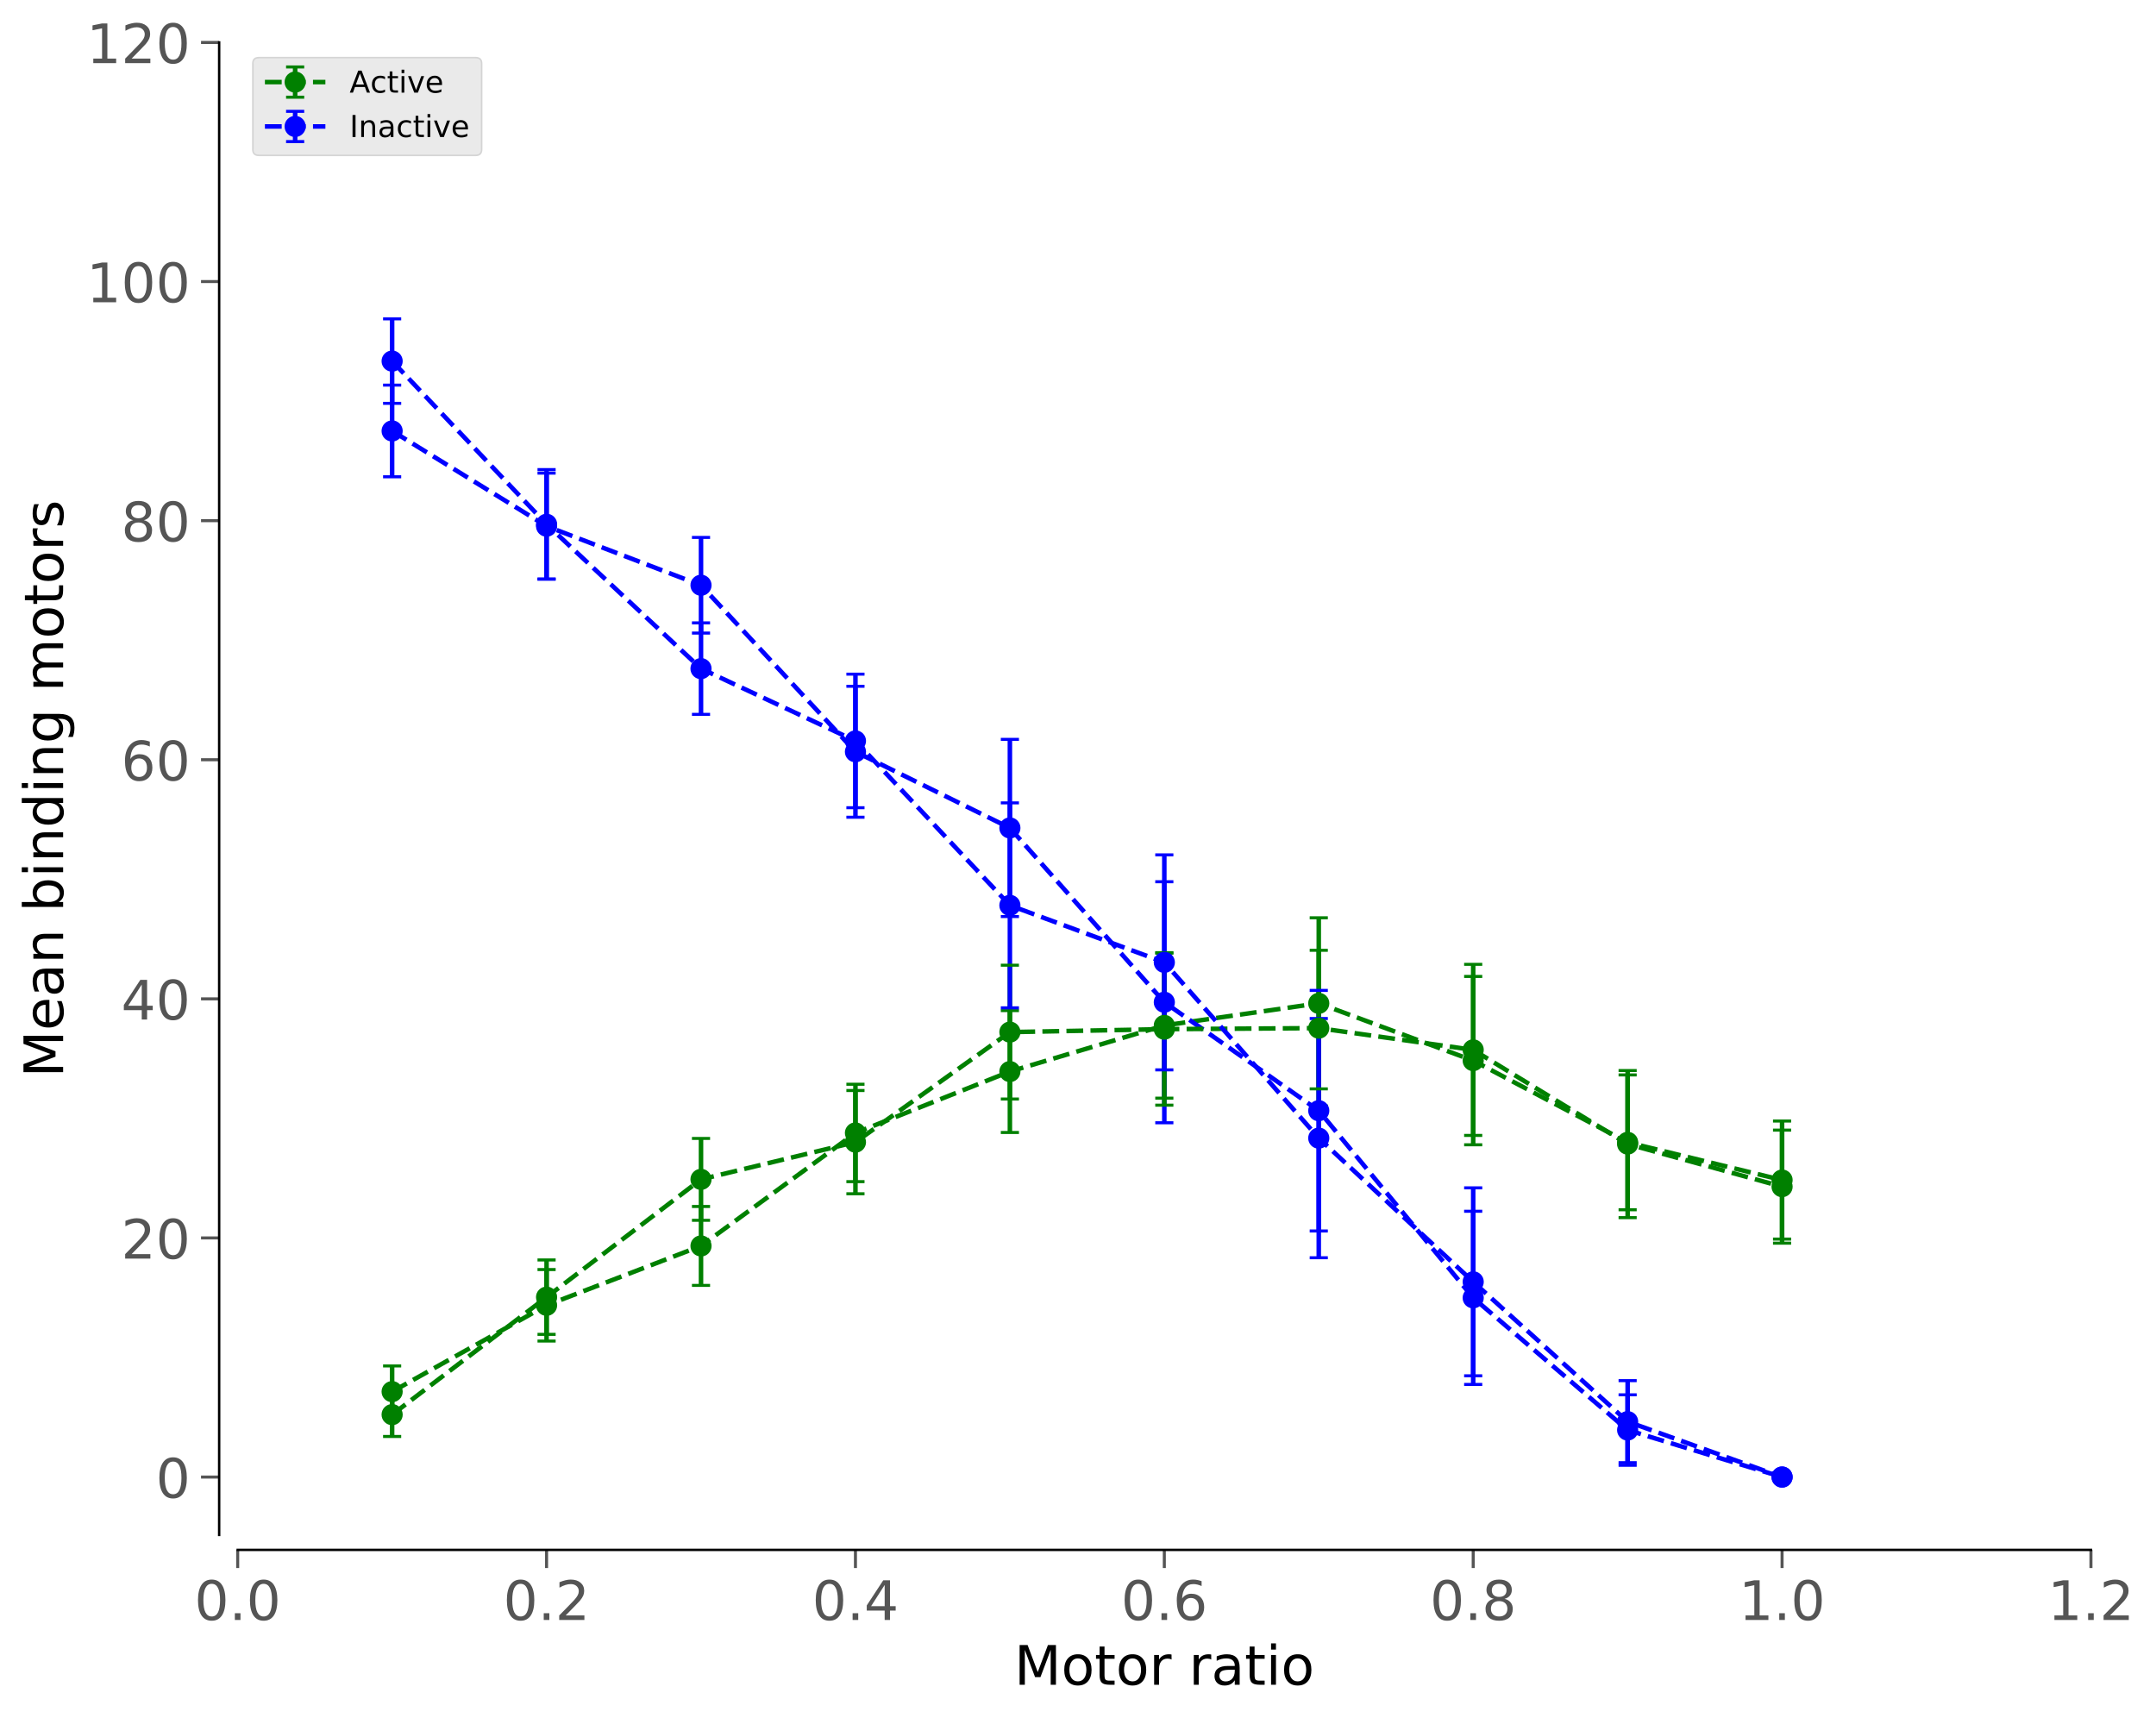 <?xml version="1.0" encoding="utf-8" standalone="no"?>
<!DOCTYPE svg PUBLIC "-//W3C//DTD SVG 1.1//EN"
  "http://www.w3.org/Graphics/SVG/1.1/DTD/svg11.dtd">
<!-- Created with matplotlib (https://matplotlib.org/) -->
<svg height="568.067pt" version="1.1" viewBox="0 0 713.002 568.067" width="713.002pt" xmlns="http://www.w3.org/2000/svg" xmlns:xlink="http://www.w3.org/1999/xlink">
 <defs>
  <style type="text/css">
*{stroke-linecap:butt;stroke-linejoin:round;}
  </style>
 </defs>
 <g id="figure_1">
  <g id="patch_1">
   <path d="M 0 568.067 
L 713.002 568.067 
L 713.002 0 
L 0 0 
z
" style="fill:#ffffff;"/>
  </g>
  <g id="axes_1">
   <g id="patch_2">
    <path d="M 78.607 507.59 
L 691.489 507.59 
L 691.489 14.039 
L 78.607 14.039 
z
" style="fill:#ffffff;"/>
   </g>
   <g id="matplotlib.axis_1">
    <g id="xtick_1">
     <g id="line2d_1">
      <defs>
       <path d="M 0 0 
L 0 6 
" id="m790809bb78" style="stroke:#555555;"/>
      </defs>
      <g>
       <use style="fill:#555555;stroke:#555555;" x="78.607" xlink:href="#m790809bb78" y="512.525"/>
      </g>
     </g>
     <g id="text_1">
      <!-- 0.0 -->
      <defs>
       <path d="M 31.781 66.406 
Q 24.172 66.406 20.328 58.906 
Q 16.5 51.422 16.5 36.375 
Q 16.5 21.391 20.328 13.891 
Q 24.172 6.391 31.781 6.391 
Q 39.453 6.391 43.281 13.891 
Q 47.125 21.391 47.125 36.375 
Q 47.125 51.422 43.281 58.906 
Q 39.453 66.406 31.781 66.406 
z
M 31.781 74.219 
Q 44.047 74.219 50.516 64.516 
Q 56.984 54.828 56.984 36.375 
Q 56.984 17.969 50.516 8.266 
Q 44.047 -1.422 31.781 -1.422 
Q 19.531 -1.422 13.062 8.266 
Q 6.594 17.969 6.594 36.375 
Q 6.594 54.828 13.062 64.516 
Q 19.531 74.219 31.781 74.219 
z
" id="DejaVuSans-48"/>
       <path d="M 10.688 12.406 
L 21 12.406 
L 21 0 
L 10.688 0 
z
" id="DejaVuSans-46"/>
      </defs>
      <g style="fill:#555555;" transform="translate(64.294 535.702)scale(0.18 -0.18)">
       <use xlink:href="#DejaVuSans-48"/>
       <use x="63.623" xlink:href="#DejaVuSans-46"/>
       <use x="95.41" xlink:href="#DejaVuSans-48"/>
      </g>
     </g>
    </g>
    <g id="xtick_2">
     <g id="line2d_2">
      <g>
       <use style="fill:#555555;stroke:#555555;" x="180.754" xlink:href="#m790809bb78" y="512.525"/>
      </g>
     </g>
     <g id="text_2">
      <!-- 0.2 -->
      <defs>
       <path d="M 19.188 8.297 
L 53.609 8.297 
L 53.609 0 
L 7.328 0 
L 7.328 8.297 
Q 12.938 14.109 22.625 23.891 
Q 32.328 33.688 34.812 36.531 
Q 39.547 41.844 41.422 45.531 
Q 43.312 49.219 43.312 52.781 
Q 43.312 58.594 39.234 62.25 
Q 35.156 65.922 28.609 65.922 
Q 23.969 65.922 18.812 64.312 
Q 13.672 62.703 7.812 59.422 
L 7.812 69.391 
Q 13.766 71.781 18.938 73 
Q 24.125 74.219 28.422 74.219 
Q 39.75 74.219 46.484 68.547 
Q 53.219 62.891 53.219 53.422 
Q 53.219 48.922 51.531 44.891 
Q 49.859 40.875 45.406 35.406 
Q 44.188 33.984 37.641 27.219 
Q 31.109 20.453 19.188 8.297 
z
" id="DejaVuSans-50"/>
      </defs>
      <g style="fill:#555555;" transform="translate(166.441 535.702)scale(0.18 -0.18)">
       <use xlink:href="#DejaVuSans-48"/>
       <use x="63.623" xlink:href="#DejaVuSans-46"/>
       <use x="95.41" xlink:href="#DejaVuSans-50"/>
      </g>
     </g>
    </g>
    <g id="xtick_3">
     <g id="line2d_3">
      <g>
       <use style="fill:#555555;stroke:#555555;" x="282.901" xlink:href="#m790809bb78" y="512.525"/>
      </g>
     </g>
     <g id="text_3">
      <!-- 0.4 -->
      <defs>
       <path d="M 37.797 64.312 
L 12.891 25.391 
L 37.797 25.391 
z
M 35.203 72.906 
L 47.609 72.906 
L 47.609 25.391 
L 58.016 25.391 
L 58.016 17.188 
L 47.609 17.188 
L 47.609 0 
L 37.797 0 
L 37.797 17.188 
L 4.891 17.188 
L 4.891 26.703 
z
" id="DejaVuSans-52"/>
      </defs>
      <g style="fill:#555555;" transform="translate(268.588 535.702)scale(0.18 -0.18)">
       <use xlink:href="#DejaVuSans-48"/>
       <use x="63.623" xlink:href="#DejaVuSans-46"/>
       <use x="95.41" xlink:href="#DejaVuSans-52"/>
      </g>
     </g>
    </g>
    <g id="xtick_4">
     <g id="line2d_4">
      <g>
       <use style="fill:#555555;stroke:#555555;" x="385.048" xlink:href="#m790809bb78" y="512.525"/>
      </g>
     </g>
     <g id="text_4">
      <!-- 0.6 -->
      <defs>
       <path d="M 33.016 40.375 
Q 26.375 40.375 22.484 35.828 
Q 18.609 31.297 18.609 23.391 
Q 18.609 15.531 22.484 10.953 
Q 26.375 6.391 33.016 6.391 
Q 39.656 6.391 43.531 10.953 
Q 47.406 15.531 47.406 23.391 
Q 47.406 31.297 43.531 35.828 
Q 39.656 40.375 33.016 40.375 
z
M 52.594 71.297 
L 52.594 62.312 
Q 48.875 64.062 45.094 64.984 
Q 41.312 65.922 37.594 65.922 
Q 27.828 65.922 22.672 59.328 
Q 17.531 52.734 16.797 39.406 
Q 19.672 43.656 24.016 45.922 
Q 28.375 48.188 33.594 48.188 
Q 44.578 48.188 50.953 41.516 
Q 57.328 34.859 57.328 23.391 
Q 57.328 12.156 50.688 5.359 
Q 44.047 -1.422 33.016 -1.422 
Q 20.359 -1.422 13.672 8.266 
Q 6.984 17.969 6.984 36.375 
Q 6.984 53.656 15.188 63.938 
Q 23.391 74.219 37.203 74.219 
Q 40.922 74.219 44.703 73.484 
Q 48.484 72.75 52.594 71.297 
z
" id="DejaVuSans-54"/>
      </defs>
      <g style="fill:#555555;" transform="translate(370.735 535.702)scale(0.18 -0.18)">
       <use xlink:href="#DejaVuSans-48"/>
       <use x="63.623" xlink:href="#DejaVuSans-46"/>
       <use x="95.41" xlink:href="#DejaVuSans-54"/>
      </g>
     </g>
    </g>
    <g id="xtick_5">
     <g id="line2d_5">
      <g>
       <use style="fill:#555555;stroke:#555555;" x="487.195" xlink:href="#m790809bb78" y="512.525"/>
      </g>
     </g>
     <g id="text_5">
      <!-- 0.8 -->
      <defs>
       <path d="M 31.781 34.625 
Q 24.75 34.625 20.719 30.859 
Q 16.703 27.094 16.703 20.516 
Q 16.703 13.922 20.719 10.156 
Q 24.75 6.391 31.781 6.391 
Q 38.812 6.391 42.859 10.172 
Q 46.922 13.969 46.922 20.516 
Q 46.922 27.094 42.891 30.859 
Q 38.875 34.625 31.781 34.625 
z
M 21.922 38.812 
Q 15.578 40.375 12.031 44.719 
Q 8.5 49.078 8.5 55.328 
Q 8.5 64.062 14.719 69.141 
Q 20.953 74.219 31.781 74.219 
Q 42.672 74.219 48.875 69.141 
Q 55.078 64.062 55.078 55.328 
Q 55.078 49.078 51.531 44.719 
Q 48 40.375 41.703 38.812 
Q 48.828 37.156 52.797 32.312 
Q 56.781 27.484 56.781 20.516 
Q 56.781 9.906 50.312 4.234 
Q 43.844 -1.422 31.781 -1.422 
Q 19.734 -1.422 13.25 4.234 
Q 6.781 9.906 6.781 20.516 
Q 6.781 27.484 10.781 32.312 
Q 14.797 37.156 21.922 38.812 
z
M 18.312 54.391 
Q 18.312 48.734 21.844 45.562 
Q 25.391 42.391 31.781 42.391 
Q 38.141 42.391 41.719 45.562 
Q 45.312 48.734 45.312 54.391 
Q 45.312 60.062 41.719 63.234 
Q 38.141 66.406 31.781 66.406 
Q 25.391 66.406 21.844 63.234 
Q 18.312 60.062 18.312 54.391 
z
" id="DejaVuSans-56"/>
      </defs>
      <g style="fill:#555555;" transform="translate(472.882 535.702)scale(0.18 -0.18)">
       <use xlink:href="#DejaVuSans-48"/>
       <use x="63.623" xlink:href="#DejaVuSans-46"/>
       <use x="95.41" xlink:href="#DejaVuSans-56"/>
      </g>
     </g>
    </g>
    <g id="xtick_6">
     <g id="line2d_6">
      <g>
       <use style="fill:#555555;stroke:#555555;" x="589.342" xlink:href="#m790809bb78" y="512.525"/>
      </g>
     </g>
     <g id="text_6">
      <!-- 1.0 -->
      <defs>
       <path d="M 12.406 8.297 
L 28.516 8.297 
L 28.516 63.922 
L 10.984 60.406 
L 10.984 69.391 
L 28.422 72.906 
L 38.281 72.906 
L 38.281 8.297 
L 54.391 8.297 
L 54.391 0 
L 12.406 0 
z
" id="DejaVuSans-49"/>
      </defs>
      <g style="fill:#555555;" transform="translate(575.03 535.702)scale(0.18 -0.18)">
       <use xlink:href="#DejaVuSans-49"/>
       <use x="63.623" xlink:href="#DejaVuSans-46"/>
       <use x="95.41" xlink:href="#DejaVuSans-48"/>
      </g>
     </g>
    </g>
    <g id="xtick_7">
     <g id="line2d_7">
      <g>
       <use style="fill:#555555;stroke:#555555;" x="691.489" xlink:href="#m790809bb78" y="512.525"/>
      </g>
     </g>
     <g id="text_7">
      <!-- 1.2 -->
      <g style="fill:#555555;" transform="translate(677.177 535.702)scale(0.18 -0.18)">
       <use xlink:href="#DejaVuSans-49"/>
       <use x="63.623" xlink:href="#DejaVuSans-46"/>
       <use x="95.41" xlink:href="#DejaVuSans-50"/>
      </g>
     </g>
    </g>
    <g id="text_8">
     <!-- Motor ratio -->
     <defs>
      <path d="M 9.812 72.906 
L 24.516 72.906 
L 43.109 23.297 
L 61.812 72.906 
L 76.516 72.906 
L 76.516 0 
L 66.891 0 
L 66.891 64.016 
L 48.094 14.016 
L 38.188 14.016 
L 19.391 64.016 
L 19.391 0 
L 9.812 0 
z
" id="DejaVuSans-77"/>
      <path d="M 30.609 48.391 
Q 23.391 48.391 19.188 42.75 
Q 14.984 37.109 14.984 27.297 
Q 14.984 17.484 19.156 11.844 
Q 23.344 6.203 30.609 6.203 
Q 37.797 6.203 41.984 11.859 
Q 46.188 17.531 46.188 27.297 
Q 46.188 37.016 41.984 42.703 
Q 37.797 48.391 30.609 48.391 
z
M 30.609 56 
Q 42.328 56 49.016 48.375 
Q 55.719 40.766 55.719 27.297 
Q 55.719 13.875 49.016 6.219 
Q 42.328 -1.422 30.609 -1.422 
Q 18.844 -1.422 12.172 6.219 
Q 5.516 13.875 5.516 27.297 
Q 5.516 40.766 12.172 48.375 
Q 18.844 56 30.609 56 
z
" id="DejaVuSans-111"/>
      <path d="M 18.312 70.219 
L 18.312 54.688 
L 36.812 54.688 
L 36.812 47.703 
L 18.312 47.703 
L 18.312 18.016 
Q 18.312 11.328 20.141 9.422 
Q 21.969 7.516 27.594 7.516 
L 36.812 7.516 
L 36.812 0 
L 27.594 0 
Q 17.188 0 13.234 3.875 
Q 9.281 7.766 9.281 18.016 
L 9.281 47.703 
L 2.688 47.703 
L 2.688 54.688 
L 9.281 54.688 
L 9.281 70.219 
z
" id="DejaVuSans-116"/>
      <path d="M 41.109 46.297 
Q 39.594 47.172 37.812 47.578 
Q 36.031 48 33.891 48 
Q 26.266 48 22.188 43.047 
Q 18.109 38.094 18.109 28.812 
L 18.109 0 
L 9.078 0 
L 9.078 54.688 
L 18.109 54.688 
L 18.109 46.188 
Q 20.953 51.172 25.484 53.578 
Q 30.031 56 36.531 56 
Q 37.453 56 38.578 55.875 
Q 39.703 55.766 41.062 55.516 
z
" id="DejaVuSans-114"/>
      <path id="DejaVuSans-32"/>
      <path d="M 34.281 27.484 
Q 23.391 27.484 19.188 25 
Q 14.984 22.516 14.984 16.5 
Q 14.984 11.719 18.141 8.906 
Q 21.297 6.109 26.703 6.109 
Q 34.188 6.109 38.703 11.406 
Q 43.219 16.703 43.219 25.484 
L 43.219 27.484 
z
M 52.203 31.203 
L 52.203 0 
L 43.219 0 
L 43.219 8.297 
Q 40.141 3.328 35.547 0.953 
Q 30.953 -1.422 24.312 -1.422 
Q 15.922 -1.422 10.953 3.297 
Q 6 8.016 6 15.922 
Q 6 25.141 12.172 29.828 
Q 18.359 34.516 30.609 34.516 
L 43.219 34.516 
L 43.219 35.406 
Q 43.219 41.609 39.141 45 
Q 35.062 48.391 27.688 48.391 
Q 23 48.391 18.547 47.266 
Q 14.109 46.141 10.016 43.891 
L 10.016 52.203 
Q 14.938 54.109 19.578 55.047 
Q 24.219 56 28.609 56 
Q 40.484 56 46.344 49.844 
Q 52.203 43.703 52.203 31.203 
z
" id="DejaVuSans-97"/>
      <path d="M 9.422 54.688 
L 18.406 54.688 
L 18.406 0 
L 9.422 0 
z
M 9.422 75.984 
L 18.406 75.984 
L 18.406 64.594 
L 9.422 64.594 
z
" id="DejaVuSans-105"/>
     </defs>
     <g transform="translate(335.43 557.123)scale(0.18 -0.18)">
      <use xlink:href="#DejaVuSans-77"/>
      <use x="86.279" xlink:href="#DejaVuSans-111"/>
      <use x="147.461" xlink:href="#DejaVuSans-116"/>
      <use x="186.67" xlink:href="#DejaVuSans-111"/>
      <use x="247.852" xlink:href="#DejaVuSans-114"/>
      <use x="288.965" xlink:href="#DejaVuSans-32"/>
      <use x="320.752" xlink:href="#DejaVuSans-114"/>
      <use x="361.865" xlink:href="#DejaVuSans-97"/>
      <use x="423.145" xlink:href="#DejaVuSans-116"/>
      <use x="462.354" xlink:href="#DejaVuSans-105"/>
      <use x="490.137" xlink:href="#DejaVuSans-111"/>
     </g>
    </g>
   </g>
   <g id="matplotlib.axis_2">
    <g id="ytick_1">
     <g id="line2d_8">
      <defs>
       <path d="M 0 0 
L -6 0 
" id="m0bd504968e" style="stroke:#555555;"/>
      </defs>
      <g>
       <use style="fill:#555555;stroke:#555555;" x="72.478" xlink:href="#m0bd504968e" y="488.44"/>
      </g>
     </g>
     <g id="text_9">
      <!-- 0 -->
      <g style="fill:#555555;" transform="translate(51.526 495.279)scale(0.18 -0.18)">
       <use xlink:href="#DejaVuSans-48"/>
      </g>
     </g>
    </g>
    <g id="ytick_2">
     <g id="line2d_9">
      <g>
       <use style="fill:#555555;stroke:#555555;" x="72.478" xlink:href="#m0bd504968e" y="409.373"/>
      </g>
     </g>
     <g id="text_10">
      <!-- 20 -->
      <g style="fill:#555555;" transform="translate(40.073 416.212)scale(0.18 -0.18)">
       <use xlink:href="#DejaVuSans-50"/>
       <use x="63.623" xlink:href="#DejaVuSans-48"/>
      </g>
     </g>
    </g>
    <g id="ytick_3">
     <g id="line2d_10">
      <g>
       <use style="fill:#555555;stroke:#555555;" x="72.478" xlink:href="#m0bd504968e" y="330.306"/>
      </g>
     </g>
     <g id="text_11">
      <!-- 40 -->
      <g style="fill:#555555;" transform="translate(40.073 337.145)scale(0.18 -0.18)">
       <use xlink:href="#DejaVuSans-52"/>
       <use x="63.623" xlink:href="#DejaVuSans-48"/>
      </g>
     </g>
    </g>
    <g id="ytick_4">
     <g id="line2d_11">
      <g>
       <use style="fill:#555555;stroke:#555555;" x="72.478" xlink:href="#m0bd504968e" y="251.239"/>
      </g>
     </g>
     <g id="text_12">
      <!-- 60 -->
      <g style="fill:#555555;" transform="translate(40.073 258.078)scale(0.18 -0.18)">
       <use xlink:href="#DejaVuSans-54"/>
       <use x="63.623" xlink:href="#DejaVuSans-48"/>
      </g>
     </g>
    </g>
    <g id="ytick_5">
     <g id="line2d_12">
      <g>
       <use style="fill:#555555;stroke:#555555;" x="72.478" xlink:href="#m0bd504968e" y="172.172"/>
      </g>
     </g>
     <g id="text_13">
      <!-- 80 -->
      <g style="fill:#555555;" transform="translate(40.073 179.011)scale(0.18 -0.18)">
       <use xlink:href="#DejaVuSans-56"/>
       <use x="63.623" xlink:href="#DejaVuSans-48"/>
      </g>
     </g>
    </g>
    <g id="ytick_6">
     <g id="line2d_13">
      <g>
       <use style="fill:#555555;stroke:#555555;" x="72.478" xlink:href="#m0bd504968e" y="93.106"/>
      </g>
     </g>
     <g id="text_14">
      <!-- 100 -->
      <g style="fill:#555555;" transform="translate(28.621 99.944)scale(0.18 -0.18)">
       <use xlink:href="#DejaVuSans-49"/>
       <use x="63.623" xlink:href="#DejaVuSans-48"/>
       <use x="127.246" xlink:href="#DejaVuSans-48"/>
      </g>
     </g>
    </g>
    <g id="ytick_7">
     <g id="line2d_14">
      <g>
       <use style="fill:#555555;stroke:#555555;" x="72.478" xlink:href="#m0bd504968e" y="14.039"/>
      </g>
     </g>
     <g id="text_15">
      <!-- 120 -->
      <g style="fill:#555555;" transform="translate(28.621 20.877)scale(0.18 -0.18)">
       <use xlink:href="#DejaVuSans-49"/>
       <use x="63.623" xlink:href="#DejaVuSans-50"/>
       <use x="127.246" xlink:href="#DejaVuSans-48"/>
      </g>
     </g>
    </g>
    <g id="text_16">
     <!-- Mean binding motors -->
     <defs>
      <path d="M 56.203 29.594 
L 56.203 25.203 
L 14.891 25.203 
Q 15.484 15.922 20.484 11.062 
Q 25.484 6.203 34.422 6.203 
Q 39.594 6.203 44.453 7.469 
Q 49.312 8.734 54.109 11.281 
L 54.109 2.781 
Q 49.266 0.734 44.188 -0.344 
Q 39.109 -1.422 33.891 -1.422 
Q 20.797 -1.422 13.156 6.188 
Q 5.516 13.812 5.516 26.812 
Q 5.516 40.234 12.766 48.109 
Q 20.016 56 32.328 56 
Q 43.359 56 49.781 48.891 
Q 56.203 41.797 56.203 29.594 
z
M 47.219 32.234 
Q 47.125 39.594 43.094 43.984 
Q 39.062 48.391 32.422 48.391 
Q 24.906 48.391 20.391 44.141 
Q 15.875 39.891 15.188 32.172 
z
" id="DejaVuSans-101"/>
      <path d="M 54.891 33.016 
L 54.891 0 
L 45.906 0 
L 45.906 32.719 
Q 45.906 40.484 42.875 44.328 
Q 39.844 48.188 33.797 48.188 
Q 26.516 48.188 22.312 43.547 
Q 18.109 38.922 18.109 30.906 
L 18.109 0 
L 9.078 0 
L 9.078 54.688 
L 18.109 54.688 
L 18.109 46.188 
Q 21.344 51.125 25.703 53.562 
Q 30.078 56 35.797 56 
Q 45.219 56 50.047 50.172 
Q 54.891 44.344 54.891 33.016 
z
" id="DejaVuSans-110"/>
      <path d="M 48.688 27.297 
Q 48.688 37.203 44.609 42.844 
Q 40.531 48.484 33.406 48.484 
Q 26.266 48.484 22.188 42.844 
Q 18.109 37.203 18.109 27.297 
Q 18.109 17.391 22.188 11.75 
Q 26.266 6.109 33.406 6.109 
Q 40.531 6.109 44.609 11.75 
Q 48.688 17.391 48.688 27.297 
z
M 18.109 46.391 
Q 20.953 51.266 25.266 53.625 
Q 29.594 56 35.594 56 
Q 45.562 56 51.781 48.094 
Q 58.016 40.188 58.016 27.297 
Q 58.016 14.406 51.781 6.484 
Q 45.562 -1.422 35.594 -1.422 
Q 29.594 -1.422 25.266 0.953 
Q 20.953 3.328 18.109 8.203 
L 18.109 0 
L 9.078 0 
L 9.078 75.984 
L 18.109 75.984 
z
" id="DejaVuSans-98"/>
      <path d="M 45.406 46.391 
L 45.406 75.984 
L 54.391 75.984 
L 54.391 0 
L 45.406 0 
L 45.406 8.203 
Q 42.578 3.328 38.25 0.953 
Q 33.938 -1.422 27.875 -1.422 
Q 17.969 -1.422 11.734 6.484 
Q 5.516 14.406 5.516 27.297 
Q 5.516 40.188 11.734 48.094 
Q 17.969 56 27.875 56 
Q 33.938 56 38.25 53.625 
Q 42.578 51.266 45.406 46.391 
z
M 14.797 27.297 
Q 14.797 17.391 18.875 11.75 
Q 22.953 6.109 30.078 6.109 
Q 37.203 6.109 41.297 11.75 
Q 45.406 17.391 45.406 27.297 
Q 45.406 37.203 41.297 42.844 
Q 37.203 48.484 30.078 48.484 
Q 22.953 48.484 18.875 42.844 
Q 14.797 37.203 14.797 27.297 
z
" id="DejaVuSans-100"/>
      <path d="M 45.406 27.984 
Q 45.406 37.75 41.375 43.109 
Q 37.359 48.484 30.078 48.484 
Q 22.859 48.484 18.828 43.109 
Q 14.797 37.75 14.797 27.984 
Q 14.797 18.266 18.828 12.891 
Q 22.859 7.516 30.078 7.516 
Q 37.359 7.516 41.375 12.891 
Q 45.406 18.266 45.406 27.984 
z
M 54.391 6.781 
Q 54.391 -7.172 48.188 -13.984 
Q 42 -20.797 29.203 -20.797 
Q 24.469 -20.797 20.266 -20.094 
Q 16.062 -19.391 12.109 -17.922 
L 12.109 -9.188 
Q 16.062 -11.328 19.922 -12.344 
Q 23.781 -13.375 27.781 -13.375 
Q 36.625 -13.375 41.016 -8.766 
Q 45.406 -4.156 45.406 5.172 
L 45.406 9.625 
Q 42.625 4.781 38.281 2.391 
Q 33.938 0 27.875 0 
Q 17.828 0 11.672 7.656 
Q 5.516 15.328 5.516 27.984 
Q 5.516 40.672 11.672 48.328 
Q 17.828 56 27.875 56 
Q 33.938 56 38.281 53.609 
Q 42.625 51.219 45.406 46.391 
L 45.406 54.688 
L 54.391 54.688 
z
" id="DejaVuSans-103"/>
      <path d="M 52 44.188 
Q 55.375 50.25 60.062 53.125 
Q 64.75 56 71.094 56 
Q 79.641 56 84.281 50.016 
Q 88.922 44.047 88.922 33.016 
L 88.922 0 
L 79.891 0 
L 79.891 32.719 
Q 79.891 40.578 77.094 44.375 
Q 74.312 48.188 68.609 48.188 
Q 61.625 48.188 57.562 43.547 
Q 53.516 38.922 53.516 30.906 
L 53.516 0 
L 44.484 0 
L 44.484 32.719 
Q 44.484 40.625 41.703 44.406 
Q 38.922 48.188 33.109 48.188 
Q 26.219 48.188 22.156 43.531 
Q 18.109 38.875 18.109 30.906 
L 18.109 0 
L 9.078 0 
L 9.078 54.688 
L 18.109 54.688 
L 18.109 46.188 
Q 21.188 51.219 25.484 53.609 
Q 29.781 56 35.688 56 
Q 41.656 56 45.828 52.969 
Q 50 49.953 52 44.188 
z
" id="DejaVuSans-109"/>
      <path d="M 44.281 53.078 
L 44.281 44.578 
Q 40.484 46.531 36.375 47.5 
Q 32.281 48.484 27.875 48.484 
Q 21.188 48.484 17.844 46.438 
Q 14.5 44.391 14.5 40.281 
Q 14.5 37.156 16.891 35.375 
Q 19.281 33.594 26.516 31.984 
L 29.594 31.297 
Q 39.156 29.25 43.188 25.516 
Q 47.219 21.781 47.219 15.094 
Q 47.219 7.469 41.188 3.016 
Q 35.156 -1.422 24.609 -1.422 
Q 20.219 -1.422 15.453 -0.562 
Q 10.688 0.297 5.422 2 
L 5.422 11.281 
Q 10.406 8.688 15.234 7.391 
Q 20.062 6.109 24.812 6.109 
Q 31.156 6.109 34.562 8.281 
Q 37.984 10.453 37.984 14.406 
Q 37.984 18.062 35.516 20.016 
Q 33.062 21.969 24.703 23.781 
L 21.578 24.516 
Q 13.234 26.266 9.516 29.906 
Q 5.812 33.547 5.812 39.891 
Q 5.812 47.609 11.281 51.797 
Q 16.75 56 26.812 56 
Q 31.781 56 36.172 55.266 
Q 40.578 54.547 44.281 53.078 
z
" id="DejaVuSans-115"/>
     </defs>
     <g transform="translate(20.877 356.303)rotate(-90)scale(0.18 -0.18)">
      <use xlink:href="#DejaVuSans-77"/>
      <use x="86.279" xlink:href="#DejaVuSans-101"/>
      <use x="147.803" xlink:href="#DejaVuSans-97"/>
      <use x="209.082" xlink:href="#DejaVuSans-110"/>
      <use x="272.461" xlink:href="#DejaVuSans-32"/>
      <use x="304.248" xlink:href="#DejaVuSans-98"/>
      <use x="367.725" xlink:href="#DejaVuSans-105"/>
      <use x="395.508" xlink:href="#DejaVuSans-110"/>
      <use x="458.887" xlink:href="#DejaVuSans-100"/>
      <use x="522.363" xlink:href="#DejaVuSans-105"/>
      <use x="550.146" xlink:href="#DejaVuSans-110"/>
      <use x="613.525" xlink:href="#DejaVuSans-103"/>
      <use x="677.002" xlink:href="#DejaVuSans-32"/>
      <use x="708.789" xlink:href="#DejaVuSans-109"/>
      <use x="806.201" xlink:href="#DejaVuSans-111"/>
      <use x="867.383" xlink:href="#DejaVuSans-116"/>
      <use x="906.592" xlink:href="#DejaVuSans-111"/>
      <use x="967.773" xlink:href="#DejaVuSans-114"/>
      <use x="1008.887" xlink:href="#DejaVuSans-115"/>
     </g>
    </g>
   </g>
   <g id="LineCollection_1">
    <path clip-path="url(#pc4f87d5cbc)" d="M 129.68 468.694 
L 129.68 451.703 
" style="fill:none;stroke:#008000;stroke-width:1.5;"/>
    <path clip-path="url(#pc4f87d5cbc)" d="M 180.754 443.471 
L 180.754 419.827 
" style="fill:none;stroke:#008000;stroke-width:1.5;"/>
    <path clip-path="url(#pc4f87d5cbc)" d="M 231.828 425.062 
L 231.828 398.972 
" style="fill:none;stroke:#008000;stroke-width:1.5;"/>
    <path clip-path="url(#pc4f87d5cbc)" d="M 282.901 390.757 
L 282.901 358.549 
" style="fill:none;stroke:#008000;stroke-width:1.5;"/>
    <path clip-path="url(#pc4f87d5cbc)" d="M 333.975 374.499 
L 333.975 334.201 
" style="fill:none;stroke:#008000;stroke-width:1.5;"/>
    <path clip-path="url(#pc4f87d5cbc)" d="M 385.048 363.148 
L 385.048 315.046 
" style="fill:none;stroke:#008000;stroke-width:1.5;"/>
    <path clip-path="url(#pc4f87d5cbc)" d="M 436.122 360.074 
L 436.122 303.505 
" style="fill:none;stroke:#008000;stroke-width:1.5;"/>
    <path clip-path="url(#pc4f87d5cbc)" d="M 487.195 378.561 
L 487.195 322.895 
" style="fill:none;stroke:#008000;stroke-width:1.5;"/>
    <path clip-path="url(#pc4f87d5cbc)" d="M 538.269 400.056 
L 538.269 355.469 
" style="fill:none;stroke:#008000;stroke-width:1.5;"/>
    <path clip-path="url(#pc4f87d5cbc)" d="M 589.342 409.75 
L 589.342 370.71 
" style="fill:none;stroke:#008000;stroke-width:1.5;"/>
   </g>
   <g id="LineCollection_2">
    <path clip-path="url(#pc4f87d5cbc)" d="M 129.68 157.67 
L 129.68 127.351 
" style="fill:none;stroke:#0000ff;stroke-width:1.5;"/>
    <path clip-path="url(#pc4f87d5cbc)" d="M 180.754 191.542 
L 180.754 156.464 
" style="fill:none;stroke:#0000ff;stroke-width:1.5;"/>
    <path clip-path="url(#pc4f87d5cbc)" d="M 231.828 209.347 
L 231.828 177.719 
" style="fill:none;stroke:#0000ff;stroke-width:1.5;"/>
    <path clip-path="url(#pc4f87d5cbc)" d="M 282.901 270.249 
L 282.901 226.943 
" style="fill:none;stroke:#0000ff;stroke-width:1.5;"/>
    <path clip-path="url(#pc4f87d5cbc)" d="M 333.975 303.084 
L 333.975 244.499 
" style="fill:none;stroke:#0000ff;stroke-width:1.5;"/>
    <path clip-path="url(#pc4f87d5cbc)" d="M 385.048 371.28 
L 385.048 291.574 
" style="fill:none;stroke:#0000ff;stroke-width:1.5;"/>
    <path clip-path="url(#pc4f87d5cbc)" d="M 436.122 407.062 
L 436.122 327.52 
" style="fill:none;stroke:#0000ff;stroke-width:1.5;"/>
    <path clip-path="url(#pc4f87d5cbc)" d="M 487.195 457.81 
L 487.195 400.549 
" style="fill:none;stroke:#0000ff;stroke-width:1.5;"/>
    <path clip-path="url(#pc4f87d5cbc)" d="M 538.269 484.546 
L 538.269 461.244 
" style="fill:none;stroke:#0000ff;stroke-width:1.5;"/>
    <path clip-path="url(#pc4f87d5cbc)" d="M 589.342 488.44 
L 589.342 488.44 
" style="fill:none;stroke:#0000ff;stroke-width:1.5;"/>
   </g>
   <g id="LineCollection_3">
    <path clip-path="url(#pc4f87d5cbc)" d="M 129.68 475.025 
L 129.68 460.57 
" style="fill:none;stroke:#008000;stroke-width:1.5;"/>
    <path clip-path="url(#pc4f87d5cbc)" d="M 180.754 441.255 
L 180.754 416.647 
" style="fill:none;stroke:#008000;stroke-width:1.5;"/>
    <path clip-path="url(#pc4f87d5cbc)" d="M 231.828 403.537 
L 231.828 376.465 
" style="fill:none;stroke:#008000;stroke-width:1.5;"/>
    <path clip-path="url(#pc4f87d5cbc)" d="M 282.901 394.761 
L 282.901 360.621 
" style="fill:none;stroke:#008000;stroke-width:1.5;"/>
    <path clip-path="url(#pc4f87d5cbc)" d="M 333.975 363.434 
L 333.975 319.179 
" style="fill:none;stroke:#008000;stroke-width:1.5;"/>
    <path clip-path="url(#pc4f87d5cbc)" d="M 385.048 365.469 
L 385.048 315.186 
" style="fill:none;stroke:#008000;stroke-width:1.5;"/>
    <path clip-path="url(#pc4f87d5cbc)" d="M 436.122 365.727 
L 436.122 314.25 
" style="fill:none;stroke:#008000;stroke-width:1.5;"/>
    <path clip-path="url(#pc4f87d5cbc)" d="M 487.195 375.464 
L 487.195 318.89 
" style="fill:none;stroke:#008000;stroke-width:1.5;"/>
    <path clip-path="url(#pc4f87d5cbc)" d="M 538.269 402.651 
L 538.269 354.01 
" style="fill:none;stroke:#008000;stroke-width:1.5;"/>
    <path clip-path="url(#pc4f87d5cbc)" d="M 589.342 411.103 
L 589.342 373.713 
" style="fill:none;stroke:#008000;stroke-width:1.5;"/>
   </g>
   <g id="LineCollection_4">
    <path clip-path="url(#pc4f87d5cbc)" d="M 129.68 133.381 
L 129.68 105.447 
" style="fill:none;stroke:#0000ff;stroke-width:1.5;"/>
    <path clip-path="url(#pc4f87d5cbc)" d="M 180.754 191.455 
L 180.754 155.289 
" style="fill:none;stroke:#0000ff;stroke-width:1.5;"/>
    <path clip-path="url(#pc4f87d5cbc)" d="M 231.828 236.225 
L 231.828 205.983 
" style="fill:none;stroke:#0000ff;stroke-width:1.5;"/>
    <path clip-path="url(#pc4f87d5cbc)" d="M 282.901 267.097 
L 282.901 222.93 
" style="fill:none;stroke:#0000ff;stroke-width:1.5;"/>
    <path clip-path="url(#pc4f87d5cbc)" d="M 333.975 333.274 
L 333.975 265.505 
" style="fill:none;stroke:#0000ff;stroke-width:1.5;"/>
    <path clip-path="url(#pc4f87d5cbc)" d="M 385.048 353.796 
L 385.048 282.687 
" style="fill:none;stroke:#0000ff;stroke-width:1.5;"/>
    <path clip-path="url(#pc4f87d5cbc)" d="M 436.122 415.918 
L 436.122 336.813 
" style="fill:none;stroke:#0000ff;stroke-width:1.5;"/>
    <path clip-path="url(#pc4f87d5cbc)" d="M 487.195 454.957 
L 487.195 392.812 
" style="fill:none;stroke:#0000ff;stroke-width:1.5;"/>
    <path clip-path="url(#pc4f87d5cbc)" d="M 538.269 483.68 
L 538.269 456.555 
" style="fill:none;stroke:#0000ff;stroke-width:1.5;"/>
    <path clip-path="url(#pc4f87d5cbc)" d="M 589.342 488.44 
L 589.342 488.44 
" style="fill:none;stroke:#0000ff;stroke-width:1.5;"/>
   </g>
   <g id="line2d_15">
    <defs>
     <path d="M 3 0 
L -3 -0 
" id="m02ef5266a4" style="stroke:#008000;"/>
    </defs>
    <g clip-path="url(#pc4f87d5cbc)">
     <use style="fill:#008000;stroke:#008000;" x="129.68" xlink:href="#m02ef5266a4" y="468.694"/>
     <use style="fill:#008000;stroke:#008000;" x="180.754" xlink:href="#m02ef5266a4" y="443.471"/>
     <use style="fill:#008000;stroke:#008000;" x="231.828" xlink:href="#m02ef5266a4" y="425.062"/>
     <use style="fill:#008000;stroke:#008000;" x="282.901" xlink:href="#m02ef5266a4" y="390.757"/>
     <use style="fill:#008000;stroke:#008000;" x="333.975" xlink:href="#m02ef5266a4" y="374.499"/>
     <use style="fill:#008000;stroke:#008000;" x="385.048" xlink:href="#m02ef5266a4" y="363.148"/>
     <use style="fill:#008000;stroke:#008000;" x="436.122" xlink:href="#m02ef5266a4" y="360.074"/>
     <use style="fill:#008000;stroke:#008000;" x="487.195" xlink:href="#m02ef5266a4" y="378.561"/>
     <use style="fill:#008000;stroke:#008000;" x="538.269" xlink:href="#m02ef5266a4" y="400.056"/>
     <use style="fill:#008000;stroke:#008000;" x="589.342" xlink:href="#m02ef5266a4" y="409.75"/>
    </g>
   </g>
   <g id="line2d_16">
    <g clip-path="url(#pc4f87d5cbc)">
     <use style="fill:#008000;stroke:#008000;" x="129.68" xlink:href="#m02ef5266a4" y="451.703"/>
     <use style="fill:#008000;stroke:#008000;" x="180.754" xlink:href="#m02ef5266a4" y="419.827"/>
     <use style="fill:#008000;stroke:#008000;" x="231.828" xlink:href="#m02ef5266a4" y="398.972"/>
     <use style="fill:#008000;stroke:#008000;" x="282.901" xlink:href="#m02ef5266a4" y="358.549"/>
     <use style="fill:#008000;stroke:#008000;" x="333.975" xlink:href="#m02ef5266a4" y="334.201"/>
     <use style="fill:#008000;stroke:#008000;" x="385.048" xlink:href="#m02ef5266a4" y="315.046"/>
     <use style="fill:#008000;stroke:#008000;" x="436.122" xlink:href="#m02ef5266a4" y="303.505"/>
     <use style="fill:#008000;stroke:#008000;" x="487.195" xlink:href="#m02ef5266a4" y="322.895"/>
     <use style="fill:#008000;stroke:#008000;" x="538.269" xlink:href="#m02ef5266a4" y="355.469"/>
     <use style="fill:#008000;stroke:#008000;" x="589.342" xlink:href="#m02ef5266a4" y="370.71"/>
    </g>
   </g>
   <g id="line2d_17">
    <defs>
     <path d="M 3 0 
L -3 -0 
" id="m1c1f383d16" style="stroke:#0000ff;"/>
    </defs>
    <g clip-path="url(#pc4f87d5cbc)">
     <use style="fill:#0000ff;stroke:#0000ff;" x="129.68" xlink:href="#m1c1f383d16" y="157.67"/>
     <use style="fill:#0000ff;stroke:#0000ff;" x="180.754" xlink:href="#m1c1f383d16" y="191.542"/>
     <use style="fill:#0000ff;stroke:#0000ff;" x="231.828" xlink:href="#m1c1f383d16" y="209.347"/>
     <use style="fill:#0000ff;stroke:#0000ff;" x="282.901" xlink:href="#m1c1f383d16" y="270.249"/>
     <use style="fill:#0000ff;stroke:#0000ff;" x="333.975" xlink:href="#m1c1f383d16" y="303.084"/>
     <use style="fill:#0000ff;stroke:#0000ff;" x="385.048" xlink:href="#m1c1f383d16" y="371.28"/>
     <use style="fill:#0000ff;stroke:#0000ff;" x="436.122" xlink:href="#m1c1f383d16" y="407.062"/>
     <use style="fill:#0000ff;stroke:#0000ff;" x="487.195" xlink:href="#m1c1f383d16" y="457.81"/>
     <use style="fill:#0000ff;stroke:#0000ff;" x="538.269" xlink:href="#m1c1f383d16" y="484.546"/>
     <use style="fill:#0000ff;stroke:#0000ff;" x="589.342" xlink:href="#m1c1f383d16" y="488.44"/>
    </g>
   </g>
   <g id="line2d_18">
    <g clip-path="url(#pc4f87d5cbc)">
     <use style="fill:#0000ff;stroke:#0000ff;" x="129.68" xlink:href="#m1c1f383d16" y="127.351"/>
     <use style="fill:#0000ff;stroke:#0000ff;" x="180.754" xlink:href="#m1c1f383d16" y="156.464"/>
     <use style="fill:#0000ff;stroke:#0000ff;" x="231.828" xlink:href="#m1c1f383d16" y="177.719"/>
     <use style="fill:#0000ff;stroke:#0000ff;" x="282.901" xlink:href="#m1c1f383d16" y="226.943"/>
     <use style="fill:#0000ff;stroke:#0000ff;" x="333.975" xlink:href="#m1c1f383d16" y="244.499"/>
     <use style="fill:#0000ff;stroke:#0000ff;" x="385.048" xlink:href="#m1c1f383d16" y="291.574"/>
     <use style="fill:#0000ff;stroke:#0000ff;" x="436.122" xlink:href="#m1c1f383d16" y="327.52"/>
     <use style="fill:#0000ff;stroke:#0000ff;" x="487.195" xlink:href="#m1c1f383d16" y="400.549"/>
     <use style="fill:#0000ff;stroke:#0000ff;" x="538.269" xlink:href="#m1c1f383d16" y="461.244"/>
     <use style="fill:#0000ff;stroke:#0000ff;" x="589.342" xlink:href="#m1c1f383d16" y="488.44"/>
    </g>
   </g>
   <g id="line2d_19">
    <g clip-path="url(#pc4f87d5cbc)">
     <use style="fill:#008000;stroke:#008000;" x="129.68" xlink:href="#m02ef5266a4" y="475.025"/>
     <use style="fill:#008000;stroke:#008000;" x="180.754" xlink:href="#m02ef5266a4" y="441.255"/>
     <use style="fill:#008000;stroke:#008000;" x="231.828" xlink:href="#m02ef5266a4" y="403.537"/>
     <use style="fill:#008000;stroke:#008000;" x="282.901" xlink:href="#m02ef5266a4" y="394.761"/>
     <use style="fill:#008000;stroke:#008000;" x="333.975" xlink:href="#m02ef5266a4" y="363.434"/>
     <use style="fill:#008000;stroke:#008000;" x="385.048" xlink:href="#m02ef5266a4" y="365.469"/>
     <use style="fill:#008000;stroke:#008000;" x="436.122" xlink:href="#m02ef5266a4" y="365.727"/>
     <use style="fill:#008000;stroke:#008000;" x="487.195" xlink:href="#m02ef5266a4" y="375.464"/>
     <use style="fill:#008000;stroke:#008000;" x="538.269" xlink:href="#m02ef5266a4" y="402.651"/>
     <use style="fill:#008000;stroke:#008000;" x="589.342" xlink:href="#m02ef5266a4" y="411.103"/>
    </g>
   </g>
   <g id="line2d_20">
    <g clip-path="url(#pc4f87d5cbc)">
     <use style="fill:#008000;stroke:#008000;" x="129.68" xlink:href="#m02ef5266a4" y="460.57"/>
     <use style="fill:#008000;stroke:#008000;" x="180.754" xlink:href="#m02ef5266a4" y="416.647"/>
     <use style="fill:#008000;stroke:#008000;" x="231.828" xlink:href="#m02ef5266a4" y="376.465"/>
     <use style="fill:#008000;stroke:#008000;" x="282.901" xlink:href="#m02ef5266a4" y="360.621"/>
     <use style="fill:#008000;stroke:#008000;" x="333.975" xlink:href="#m02ef5266a4" y="319.179"/>
     <use style="fill:#008000;stroke:#008000;" x="385.048" xlink:href="#m02ef5266a4" y="315.186"/>
     <use style="fill:#008000;stroke:#008000;" x="436.122" xlink:href="#m02ef5266a4" y="314.25"/>
     <use style="fill:#008000;stroke:#008000;" x="487.195" xlink:href="#m02ef5266a4" y="318.89"/>
     <use style="fill:#008000;stroke:#008000;" x="538.269" xlink:href="#m02ef5266a4" y="354.01"/>
     <use style="fill:#008000;stroke:#008000;" x="589.342" xlink:href="#m02ef5266a4" y="373.713"/>
    </g>
   </g>
   <g id="line2d_21">
    <g clip-path="url(#pc4f87d5cbc)">
     <use style="fill:#0000ff;stroke:#0000ff;" x="129.68" xlink:href="#m1c1f383d16" y="133.381"/>
     <use style="fill:#0000ff;stroke:#0000ff;" x="180.754" xlink:href="#m1c1f383d16" y="191.455"/>
     <use style="fill:#0000ff;stroke:#0000ff;" x="231.828" xlink:href="#m1c1f383d16" y="236.225"/>
     <use style="fill:#0000ff;stroke:#0000ff;" x="282.901" xlink:href="#m1c1f383d16" y="267.097"/>
     <use style="fill:#0000ff;stroke:#0000ff;" x="333.975" xlink:href="#m1c1f383d16" y="333.274"/>
     <use style="fill:#0000ff;stroke:#0000ff;" x="385.048" xlink:href="#m1c1f383d16" y="353.796"/>
     <use style="fill:#0000ff;stroke:#0000ff;" x="436.122" xlink:href="#m1c1f383d16" y="415.918"/>
     <use style="fill:#0000ff;stroke:#0000ff;" x="487.195" xlink:href="#m1c1f383d16" y="454.957"/>
     <use style="fill:#0000ff;stroke:#0000ff;" x="538.269" xlink:href="#m1c1f383d16" y="483.68"/>
     <use style="fill:#0000ff;stroke:#0000ff;" x="589.342" xlink:href="#m1c1f383d16" y="488.44"/>
    </g>
   </g>
   <g id="line2d_22">
    <g clip-path="url(#pc4f87d5cbc)">
     <use style="fill:#0000ff;stroke:#0000ff;" x="129.68" xlink:href="#m1c1f383d16" y="105.447"/>
     <use style="fill:#0000ff;stroke:#0000ff;" x="180.754" xlink:href="#m1c1f383d16" y="155.289"/>
     <use style="fill:#0000ff;stroke:#0000ff;" x="231.828" xlink:href="#m1c1f383d16" y="205.983"/>
     <use style="fill:#0000ff;stroke:#0000ff;" x="282.901" xlink:href="#m1c1f383d16" y="222.93"/>
     <use style="fill:#0000ff;stroke:#0000ff;" x="333.975" xlink:href="#m1c1f383d16" y="265.505"/>
     <use style="fill:#0000ff;stroke:#0000ff;" x="385.048" xlink:href="#m1c1f383d16" y="282.687"/>
     <use style="fill:#0000ff;stroke:#0000ff;" x="436.122" xlink:href="#m1c1f383d16" y="336.813"/>
     <use style="fill:#0000ff;stroke:#0000ff;" x="487.195" xlink:href="#m1c1f383d16" y="392.812"/>
     <use style="fill:#0000ff;stroke:#0000ff;" x="538.269" xlink:href="#m1c1f383d16" y="456.555"/>
     <use style="fill:#0000ff;stroke:#0000ff;" x="589.342" xlink:href="#m1c1f383d16" y="488.44"/>
    </g>
   </g>
   <g id="line2d_23">
    <path clip-path="url(#pc4f87d5cbc)" d="M 129.68 460.199 
L 180.754 431.649 
L 231.828 412.017 
L 282.901 374.653 
L 333.975 354.35 
L 385.048 339.097 
L 436.122 331.79 
L 487.195 350.728 
L 538.269 377.762 
L 589.342 390.23 
" style="fill:none;stroke:#008000;stroke-dasharray:5.55,2.4;stroke-dashoffset:0;stroke-width:1.5;"/>
    <defs>
     <path d="M 0 3 
C 0.796 3 1.559 2.684 2.121 2.121 
C 2.684 1.559 3 0.796 3 0 
C 3 -0.796 2.684 -1.559 2.121 -2.121 
C 1.559 -2.684 0.796 -3 0 -3 
C -0.796 -3 -1.559 -2.684 -2.121 -2.121 
C -2.684 -1.559 -3 -0.796 -3 0 
C -3 0.796 -2.684 1.559 -2.121 2.121 
C -1.559 2.684 -0.796 3 0 3 
z
" id="m3fe3b558e2" style="stroke:#008000;"/>
    </defs>
    <g clip-path="url(#pc4f87d5cbc)">
     <use style="fill:#008000;stroke:#008000;" x="129.68" xlink:href="#m3fe3b558e2" y="460.199"/>
     <use style="fill:#008000;stroke:#008000;" x="180.754" xlink:href="#m3fe3b558e2" y="431.649"/>
     <use style="fill:#008000;stroke:#008000;" x="231.828" xlink:href="#m3fe3b558e2" y="412.017"/>
     <use style="fill:#008000;stroke:#008000;" x="282.901" xlink:href="#m3fe3b558e2" y="374.653"/>
     <use style="fill:#008000;stroke:#008000;" x="333.975" xlink:href="#m3fe3b558e2" y="354.35"/>
     <use style="fill:#008000;stroke:#008000;" x="385.048" xlink:href="#m3fe3b558e2" y="339.097"/>
     <use style="fill:#008000;stroke:#008000;" x="436.122" xlink:href="#m3fe3b558e2" y="331.79"/>
     <use style="fill:#008000;stroke:#008000;" x="487.195" xlink:href="#m3fe3b558e2" y="350.728"/>
     <use style="fill:#008000;stroke:#008000;" x="538.269" xlink:href="#m3fe3b558e2" y="377.762"/>
     <use style="fill:#008000;stroke:#008000;" x="589.342" xlink:href="#m3fe3b558e2" y="390.23"/>
    </g>
   </g>
   <g id="line2d_24">
    <path clip-path="url(#pc4f87d5cbc)" d="M 129.68 142.511 
L 180.754 174.003 
L 231.828 193.533 
L 282.901 248.596 
L 333.975 273.792 
L 385.048 331.427 
L 436.122 367.291 
L 487.195 429.179 
L 538.269 472.895 
L 589.342 488.44 
" style="fill:none;stroke:#0000ff;stroke-dasharray:5.55,2.4;stroke-dashoffset:0;stroke-width:1.5;"/>
    <defs>
     <path d="M 0 3 
C 0.796 3 1.559 2.684 2.121 2.121 
C 2.684 1.559 3 0.796 3 0 
C 3 -0.796 2.684 -1.559 2.121 -2.121 
C 1.559 -2.684 0.796 -3 0 -3 
C -0.796 -3 -1.559 -2.684 -2.121 -2.121 
C -2.684 -1.559 -3 -0.796 -3 0 
C -3 0.796 -2.684 1.559 -2.121 2.121 
C -1.559 2.684 -0.796 3 0 3 
z
" id="m0b4be38eaf" style="stroke:#0000ff;"/>
    </defs>
    <g clip-path="url(#pc4f87d5cbc)">
     <use style="fill:#0000ff;stroke:#0000ff;" x="129.68" xlink:href="#m0b4be38eaf" y="142.511"/>
     <use style="fill:#0000ff;stroke:#0000ff;" x="180.754" xlink:href="#m0b4be38eaf" y="174.003"/>
     <use style="fill:#0000ff;stroke:#0000ff;" x="231.828" xlink:href="#m0b4be38eaf" y="193.533"/>
     <use style="fill:#0000ff;stroke:#0000ff;" x="282.901" xlink:href="#m0b4be38eaf" y="248.596"/>
     <use style="fill:#0000ff;stroke:#0000ff;" x="333.975" xlink:href="#m0b4be38eaf" y="273.792"/>
     <use style="fill:#0000ff;stroke:#0000ff;" x="385.048" xlink:href="#m0b4be38eaf" y="331.427"/>
     <use style="fill:#0000ff;stroke:#0000ff;" x="436.122" xlink:href="#m0b4be38eaf" y="367.291"/>
     <use style="fill:#0000ff;stroke:#0000ff;" x="487.195" xlink:href="#m0b4be38eaf" y="429.179"/>
     <use style="fill:#0000ff;stroke:#0000ff;" x="538.269" xlink:href="#m0b4be38eaf" y="472.895"/>
     <use style="fill:#0000ff;stroke:#0000ff;" x="589.342" xlink:href="#m0b4be38eaf" y="488.44"/>
    </g>
   </g>
   <g id="line2d_25">
    <path clip-path="url(#pc4f87d5cbc)" d="M 129.68 467.798 
L 180.754 428.951 
L 231.828 390.001 
L 282.901 377.691 
L 333.975 341.306 
L 385.048 340.328 
L 436.122 339.988 
L 487.195 347.177 
L 538.269 378.33 
L 589.342 392.408 
" style="fill:none;stroke:#008000;stroke-dasharray:5.55,2.4;stroke-dashoffset:0;stroke-width:1.5;"/>
    <g clip-path="url(#pc4f87d5cbc)">
     <use style="fill:#008000;stroke:#008000;" x="129.68" xlink:href="#m3fe3b558e2" y="467.798"/>
     <use style="fill:#008000;stroke:#008000;" x="180.754" xlink:href="#m3fe3b558e2" y="428.951"/>
     <use style="fill:#008000;stroke:#008000;" x="231.828" xlink:href="#m3fe3b558e2" y="390.001"/>
     <use style="fill:#008000;stroke:#008000;" x="282.901" xlink:href="#m3fe3b558e2" y="377.691"/>
     <use style="fill:#008000;stroke:#008000;" x="333.975" xlink:href="#m3fe3b558e2" y="341.306"/>
     <use style="fill:#008000;stroke:#008000;" x="385.048" xlink:href="#m3fe3b558e2" y="340.328"/>
     <use style="fill:#008000;stroke:#008000;" x="436.122" xlink:href="#m3fe3b558e2" y="339.988"/>
     <use style="fill:#008000;stroke:#008000;" x="487.195" xlink:href="#m3fe3b558e2" y="347.177"/>
     <use style="fill:#008000;stroke:#008000;" x="538.269" xlink:href="#m3fe3b558e2" y="378.33"/>
     <use style="fill:#008000;stroke:#008000;" x="589.342" xlink:href="#m3fe3b558e2" y="392.408"/>
    </g>
   </g>
   <g id="line2d_26">
    <path clip-path="url(#pc4f87d5cbc)" d="M 129.68 119.414 
L 180.754 173.372 
L 231.828 221.104 
L 282.901 245.013 
L 333.975 299.39 
L 385.048 318.241 
L 436.122 376.366 
L 487.195 423.885 
L 538.269 470.117 
L 589.342 488.44 
" style="fill:none;stroke:#0000ff;stroke-dasharray:5.55,2.4;stroke-dashoffset:0;stroke-width:1.5;"/>
    <g clip-path="url(#pc4f87d5cbc)">
     <use style="fill:#0000ff;stroke:#0000ff;" x="129.68" xlink:href="#m0b4be38eaf" y="119.414"/>
     <use style="fill:#0000ff;stroke:#0000ff;" x="180.754" xlink:href="#m0b4be38eaf" y="173.372"/>
     <use style="fill:#0000ff;stroke:#0000ff;" x="231.828" xlink:href="#m0b4be38eaf" y="221.104"/>
     <use style="fill:#0000ff;stroke:#0000ff;" x="282.901" xlink:href="#m0b4be38eaf" y="245.013"/>
     <use style="fill:#0000ff;stroke:#0000ff;" x="333.975" xlink:href="#m0b4be38eaf" y="299.39"/>
     <use style="fill:#0000ff;stroke:#0000ff;" x="385.048" xlink:href="#m0b4be38eaf" y="318.241"/>
     <use style="fill:#0000ff;stroke:#0000ff;" x="436.122" xlink:href="#m0b4be38eaf" y="376.366"/>
     <use style="fill:#0000ff;stroke:#0000ff;" x="487.195" xlink:href="#m0b4be38eaf" y="423.885"/>
     <use style="fill:#0000ff;stroke:#0000ff;" x="538.269" xlink:href="#m0b4be38eaf" y="470.117"/>
     <use style="fill:#0000ff;stroke:#0000ff;" x="589.342" xlink:href="#m0b4be38eaf" y="488.44"/>
    </g>
   </g>
   <g id="patch_3">
    <path d="M 72.478 507.59 
L 72.478 14.039 
" style="fill:none;stroke:#000000;stroke-linecap:square;stroke-linejoin:miter;stroke-width:0.8;"/>
   </g>
   <g id="patch_4">
    <path d="M 78.607 512.525 
L 691.489 512.525 
" style="fill:none;stroke:#000000;stroke-linecap:square;stroke-linejoin:miter;stroke-width:0.8;"/>
   </g>
   <g id="legend_1">
    <g id="patch_5">
     <path d="M 85.607 51.395 
L 157.291 51.395 
Q 159.291 51.395 159.291 49.395 
L 159.291 21.039 
Q 159.291 19.039 157.291 19.039 
L 85.607 19.039 
Q 83.607 19.039 83.607 21.039 
L 83.607 49.395 
Q 83.607 51.395 85.607 51.395 
z
" style="fill:#e5e5e5;opacity:0.8;stroke:#cccccc;stroke-linejoin:miter;stroke-width:0.5;"/>
    </g>
    <g id="LineCollection_5">
     <path d="M 97.607 32.137 
L 97.607 22.137 
" style="fill:none;stroke:#008000;stroke-width:1.5;"/>
    </g>
    <g id="line2d_27">
     <g>
      <use style="fill:#008000;stroke:#008000;" x="97.607" xlink:href="#m02ef5266a4" y="32.137"/>
     </g>
    </g>
    <g id="line2d_28">
     <g>
      <use style="fill:#008000;stroke:#008000;" x="97.607" xlink:href="#m02ef5266a4" y="22.137"/>
     </g>
    </g>
    <g id="line2d_29">
     <path d="M 87.607 27.137 
L 107.607 27.137 
" style="fill:none;stroke:#008000;stroke-dasharray:5.55,2.4;stroke-dashoffset:0;stroke-width:1.5;"/>
    </g>
    <g id="line2d_30">
     <g>
      <use style="fill:#008000;stroke:#008000;" x="97.607" xlink:href="#m3fe3b558e2" y="27.137"/>
     </g>
    </g>
    <g id="text_17">
     <!-- Active -->
     <defs>
      <path d="M 34.188 63.188 
L 20.797 26.906 
L 47.609 26.906 
z
M 28.609 72.906 
L 39.797 72.906 
L 67.578 0 
L 57.328 0 
L 50.688 18.703 
L 17.828 18.703 
L 11.188 0 
L 0.781 0 
z
" id="DejaVuSans-65"/>
      <path d="M 48.781 52.594 
L 48.781 44.188 
Q 44.969 46.297 41.141 47.344 
Q 37.312 48.391 33.406 48.391 
Q 24.656 48.391 19.812 42.844 
Q 14.984 37.312 14.984 27.297 
Q 14.984 17.281 19.812 11.734 
Q 24.656 6.203 33.406 6.203 
Q 37.312 6.203 41.141 7.25 
Q 44.969 8.297 48.781 10.406 
L 48.781 2.094 
Q 45.016 0.344 40.984 -0.531 
Q 36.969 -1.422 32.422 -1.422 
Q 20.062 -1.422 12.781 6.344 
Q 5.516 14.109 5.516 27.297 
Q 5.516 40.672 12.859 48.328 
Q 20.219 56 33.016 56 
Q 37.156 56 41.109 55.141 
Q 45.062 54.297 48.781 52.594 
z
" id="DejaVuSans-99"/>
      <path d="M 2.984 54.688 
L 12.5 54.688 
L 29.594 8.797 
L 46.688 54.688 
L 56.203 54.688 
L 35.688 0 
L 23.484 0 
z
" id="DejaVuSans-118"/>
     </defs>
     <g transform="translate(115.607 30.637)scale(0.1 -0.1)">
      <use xlink:href="#DejaVuSans-65"/>
      <use x="68.393" xlink:href="#DejaVuSans-99"/>
      <use x="123.373" xlink:href="#DejaVuSans-116"/>
      <use x="162.582" xlink:href="#DejaVuSans-105"/>
      <use x="190.365" xlink:href="#DejaVuSans-118"/>
      <use x="249.545" xlink:href="#DejaVuSans-101"/>
     </g>
    </g>
    <g id="LineCollection_6">
     <path d="M 97.607 46.815 
L 97.607 36.815 
" style="fill:none;stroke:#0000ff;stroke-width:1.5;"/>
    </g>
    <g id="line2d_31">
     <g>
      <use style="fill:#0000ff;stroke:#0000ff;" x="97.607" xlink:href="#m1c1f383d16" y="46.815"/>
     </g>
    </g>
    <g id="line2d_32">
     <g>
      <use style="fill:#0000ff;stroke:#0000ff;" x="97.607" xlink:href="#m1c1f383d16" y="36.815"/>
     </g>
    </g>
    <g id="line2d_33">
     <path d="M 87.607 41.815 
L 107.607 41.815 
" style="fill:none;stroke:#0000ff;stroke-dasharray:5.55,2.4;stroke-dashoffset:0;stroke-width:1.5;"/>
    </g>
    <g id="line2d_34">
     <g>
      <use style="fill:#0000ff;stroke:#0000ff;" x="97.607" xlink:href="#m0b4be38eaf" y="41.815"/>
     </g>
    </g>
    <g id="text_18">
     <!-- Inactive -->
     <defs>
      <path d="M 9.812 72.906 
L 19.672 72.906 
L 19.672 0 
L 9.812 0 
z
" id="DejaVuSans-73"/>
     </defs>
     <g transform="translate(115.607 45.315)scale(0.1 -0.1)">
      <use xlink:href="#DejaVuSans-73"/>
      <use x="29.492" xlink:href="#DejaVuSans-110"/>
      <use x="92.871" xlink:href="#DejaVuSans-97"/>
      <use x="154.15" xlink:href="#DejaVuSans-99"/>
      <use x="209.131" xlink:href="#DejaVuSans-116"/>
      <use x="248.34" xlink:href="#DejaVuSans-105"/>
      <use x="276.123" xlink:href="#DejaVuSans-118"/>
      <use x="335.303" xlink:href="#DejaVuSans-101"/>
     </g>
    </g>
   </g>
  </g>
 </g>
 <defs>
  <clipPath id="pc4f87d5cbc">
   <rect height="493.551" width="612.883" x="78.607" y="14.039"/>
  </clipPath>
 </defs>
</svg>
